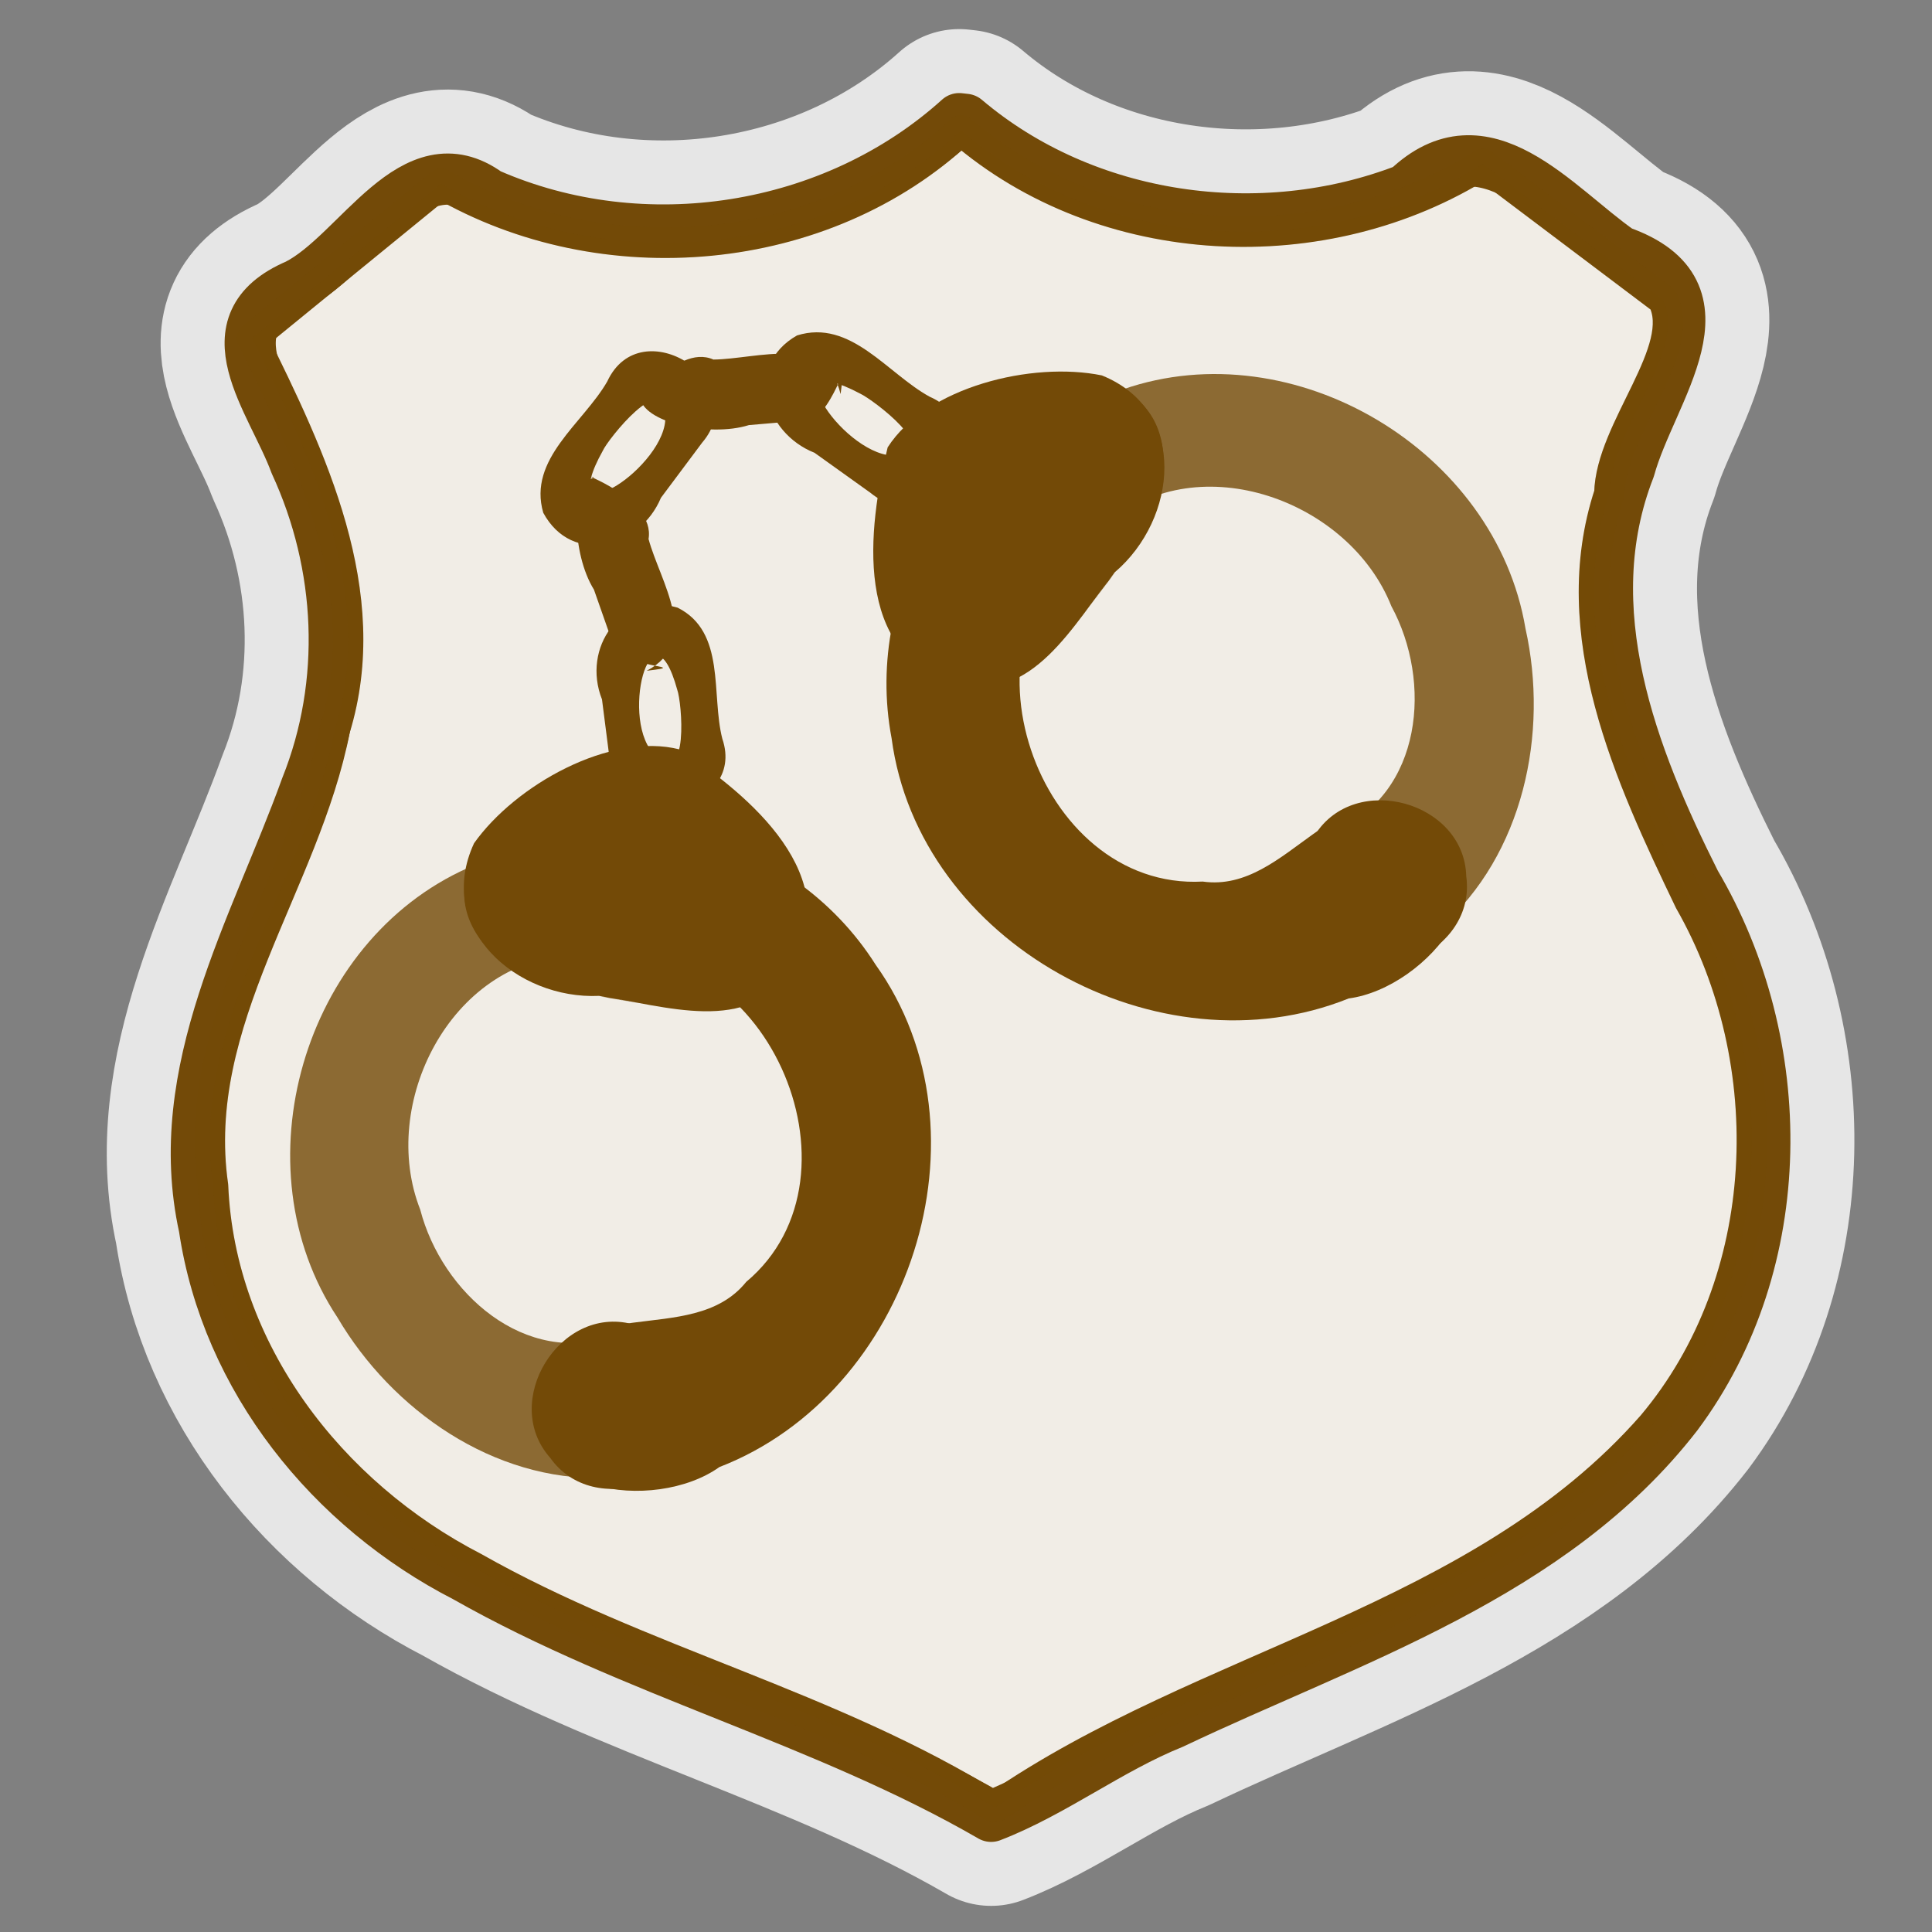 <svg height="580" width="580" xmlns="http://www.w3.org/2000/svg"><rect width="100%" height="100%" fill="#808080" stroke="none"/><path d="m287.96 35.618c-37.8 34.12-94.89 43.014-141.4 22.555-22.58-16.478-38.88 17.894-57.407 27.299-27.394 11.705-7.502 34.698-.491 53.698 14.068 30.47 15.788 65.83 3.244 97.15-15.321 42.45-40.906 85.19-30.58 132.15 6.76 45.54 38.007 84.17 78.444 104.91 50.41 28.6 107.63 42.91 157.77 71.89 18.68-7.19 35.52-20.28 54.51-27.93 53.2-25.3 114.03-44.25 151.44-92.65 34.18-45.85 34.09-111.13 5.44-159.66-19.03-37.92-36.22-82.24-19.74-124.37 6.41-23.44 32.07-52.921-2.87-65.198-19.36-13.533-40.66-41.15-64.02-18.668-43.72 16.978-96.48 9.578-132.49-20.965z" style="opacity:.8;fill:none;stroke:#fff;stroke-linejoin:round;stroke-linecap:round;stroke-width:53.772"/><path d="m299.17 542.35c62.59-43.23 145.11-55.53 196.85-114.44 36.49-43.33 38.84-108.96 11.2-157.42-17.95-37.38-37.92-80.32-24.06-122.35.35-19.4 23.79-43.11 16.03-58.183-18.03-13.586-36.04-27.172-54.06-40.758-47.43 30.021-113.81 26.92-156.62-10.067-41.3 38.69-107.57 44.207-156.07 15.995-18.94 15.449-37.865 30.898-56.797 46.343 17.744 35.87 37.407 76.6 24.907 117.33-9.089 46.66-43.728 87.56-36.615 137.19 2.085 49.48 35.323 92.4 78.365 114.57 49.96 28.32 107.17 41.41 156 71.94" style="fill:#fff;fill-rule:evenodd;stroke:#734a08;stroke-linejoin:round;stroke-linecap:round;stroke-width:9.168"/><g fill="#734a08"><path d="m183.16 229c1.97 22.85 41.15 14.67 33.69-7.21-3.43-13.32 1.16-32.08-13.45-39.38-17.06-4.88-28.81 12.09-22.68 27.55.82 6.34 1.62 12.69 2.44 19.04zm13.74-2.1c-11.2-9.71-1.35-48.08 6.42-19.81 1.37 3.73 3.59 29.06-6.42 19.81z"/><path d="m261.31 147.94c18.45 15.18 39.82-19.19 17.77-28.85-12.73-6.97-23.72-23.416-39.81-18.39-15.82 8.99-9.99 29.22 5.26 35.23 5.59 4 11.18 8.01 16.78 12.01zm7.85-11.2c-15.01 1.25-38.07-32.98-10.87-18.54 3.79 1.78 24.65 17.4 10.87 18.54z"/><path d="m238.24 126.46c11.17 4.23 16.23-24.16 14.11-8.15-4.4-18.27-24.94-10.5-38.18-10.37-11.56-5.14-25.28 16.69-21.96 11.28.47 7.36 20.39 12.2 32.61 8.4 4.48-.39 8.94-.77 13.42-1.16zm-1.53-13.81c-7.89 5.82-42.5.84-26.67 8.5 6.8-7.8 38.72 6.14 26.67-8.5z"/><path d="m210.77 132.91c15.57-18.13-18.35-40.215-28.48-18.37-7.23 12.58-23.9 23.22-19.2 39.4 8.65 16.01 29 10.62 35.33-4.5 4.12-5.51 8.24-11.02 12.35-16.53zm-11.04-8.08c.93 15.03-33.75 37.36-18.76 10.48 1.52-3.44 18.45-24.62 18.76-10.48z"/><path d="m182.76 189.72c-1.31 11.88 27.44 9.73 11.4 11.65 16.6-8.81 3.96-26.78.54-39.56 2.09-12.47-22.46-20.32-16.39-18.46-7.02 2.29-6.75 22.77 0 33.67 1.48 4.23 2.97 8.47 4.46 12.7zm13-4.91c-7.62-6.2-11.41-40.96-14.88-23.7 9.51 4.95 3.3 38.31 14.88 23.7z"/><g transform="matrix(.725 -.348 .348 .725 -34.228 144.02)"><path d="m137.93 221.66c-26.98 16.32-7.42 61.49 23.63 54.38 61.18 15.94 58.8 117.47-1.64 132.88-29.62 14.14-60.882-27.38-86.079 3.26-27.692 30.18 17.912 59.83 47.159 54.72 75.97 5.99 146.98-67.81 133.71-143.84-6.75-57.52-58.73-102.98-116.78-101.4z"/><path d="m133.09 224.65c-67.422-1.94-125.786 63.47-116.48 130.23 3.393 40.06 26.091 80.29 63.782 97.06 8.866-15.42 17.732-30.85 26.598-46.27-35.307-3.59-51.264-42.28-45.102-73.73 3.09-42.4 50.422-78.52 91.322-61.42 16.5 13.92 13.81-12.43 18.71-22.56 14.69-25.44-23.38-20.27-38.83-23.31z" opacity=".8"/><path d="m156.76 289.15c20.14 13.24 43.99 37.85 68.88 21.6 33.8-21.66 13.95-65.26-2.09-91.77-20.51-17.16-61.02-14.59-84.35-1.66-27.1 22.28-10.78 59.64 17.4 71.57 4.06 2.95 8.12 5.89 12.18 8.84" fill-rule="evenodd"/></g><path d="m209.83 422.05c1.29 22.82-31.49 34.27-44.68 15.57-14.95-16.82 2.85-45.81 24.61-40.12 11.44 2.13 20.26 12.91 20.07 24.55z"/><g transform="matrix(-.767 .241 .241 .767 385.17 -87.532)"><path d="m137.93 221.66c-26.98 16.32-7.42 61.49 23.63 54.38 61.18 15.94 58.8 117.47-1.64 132.88-29.62 14.14-60.882-27.38-86.079 3.26-27.692 30.18 17.912 59.83 47.159 54.72 75.97 5.99 146.98-67.81 133.71-143.84-6.75-57.52-58.73-102.98-116.78-101.4z"/><path d="m133.09 224.65c-67.422-1.94-125.786 63.47-116.48 130.23 3.393 40.06 26.091 80.29 63.782 97.06 8.866-15.42 17.732-30.85 26.598-46.27-35.307-3.59-51.264-42.28-45.102-73.73 3.09-42.4 50.422-78.52 91.322-61.42 16.5 13.92 13.81-12.43 18.71-22.56 14.69-25.44-23.38-20.27-38.83-23.31z" opacity=".8"/><path d="m156.76 289.15c20.14 13.24 43.99 37.85 68.88 21.6 33.8-21.66 13.95-65.26-2.09-91.77-20.51-17.16-61.02-14.59-84.35-1.66-27.1 22.28-10.78 59.64 17.4 71.57 4.06 2.95 8.12 5.89 12.18 8.84" fill-rule="evenodd"/></g><path d="m396.91 282.24c14.66 17.54 46.41 3.5 43.27-19.16-.57-22.49-33.38-31.5-45.38-12.49-6.9 9.38-5.97 23.28 2.11 31.65z"/></g><path d="m287.96 35.618c-37.8 34.12-94.89 43.014-141.4 22.555-22.58-16.478-38.88 17.894-57.407 27.299-27.394 11.705-7.502 34.698-.491 53.698 14.068 30.47 15.788 65.83 3.244 97.15-15.321 42.45-40.906 85.19-30.58 132.15 6.76 45.54 38.007 84.17 78.444 104.91 50.41 28.6 107.63 42.91 157.77 71.89 18.68-7.19 35.52-20.28 54.51-27.93 53.2-25.3 114.03-44.25 151.44-92.65 34.18-45.85 34.09-111.13 5.44-159.66-19.03-37.92-36.22-82.24-19.74-124.37 6.41-23.44 32.07-52.921-2.87-65.198-19.36-13.533-40.66-41.15-64.02-18.668-43.72 16.978-96.48 9.578-132.49-20.965z" fill="none" stroke="#734a08" stroke-linecap="round" stroke-linejoin="round" stroke-width="15.364"/><path d="m299.17 542.35c62.59-43.23 145.11-55.53 196.85-114.44 36.49-43.33 38.84-108.96 11.2-157.42-17.95-37.38-37.92-80.32-24.06-122.35.35-19.4 23.79-43.11 16.03-58.183-18.03-13.586-36.04-27.172-54.06-40.758-47.43 30.021-113.81 26.92-156.62-10.067-41.3 38.69-107.57 44.207-156.07 15.995-18.94 15.449-37.865 30.898-56.797 46.343 17.744 35.87 37.407 76.6 24.907 117.33-9.089 46.66-43.728 87.56-36.615 137.19 2.085 49.48 35.323 92.4 78.365 114.57 49.96 28.32 107.17 41.41 156 71.94" style="opacity:.1;fill:#734a08;fill-rule:evenodd;stroke:#734a08;stroke-linejoin:round;stroke-linecap:round;stroke-width:9.168"/></svg>